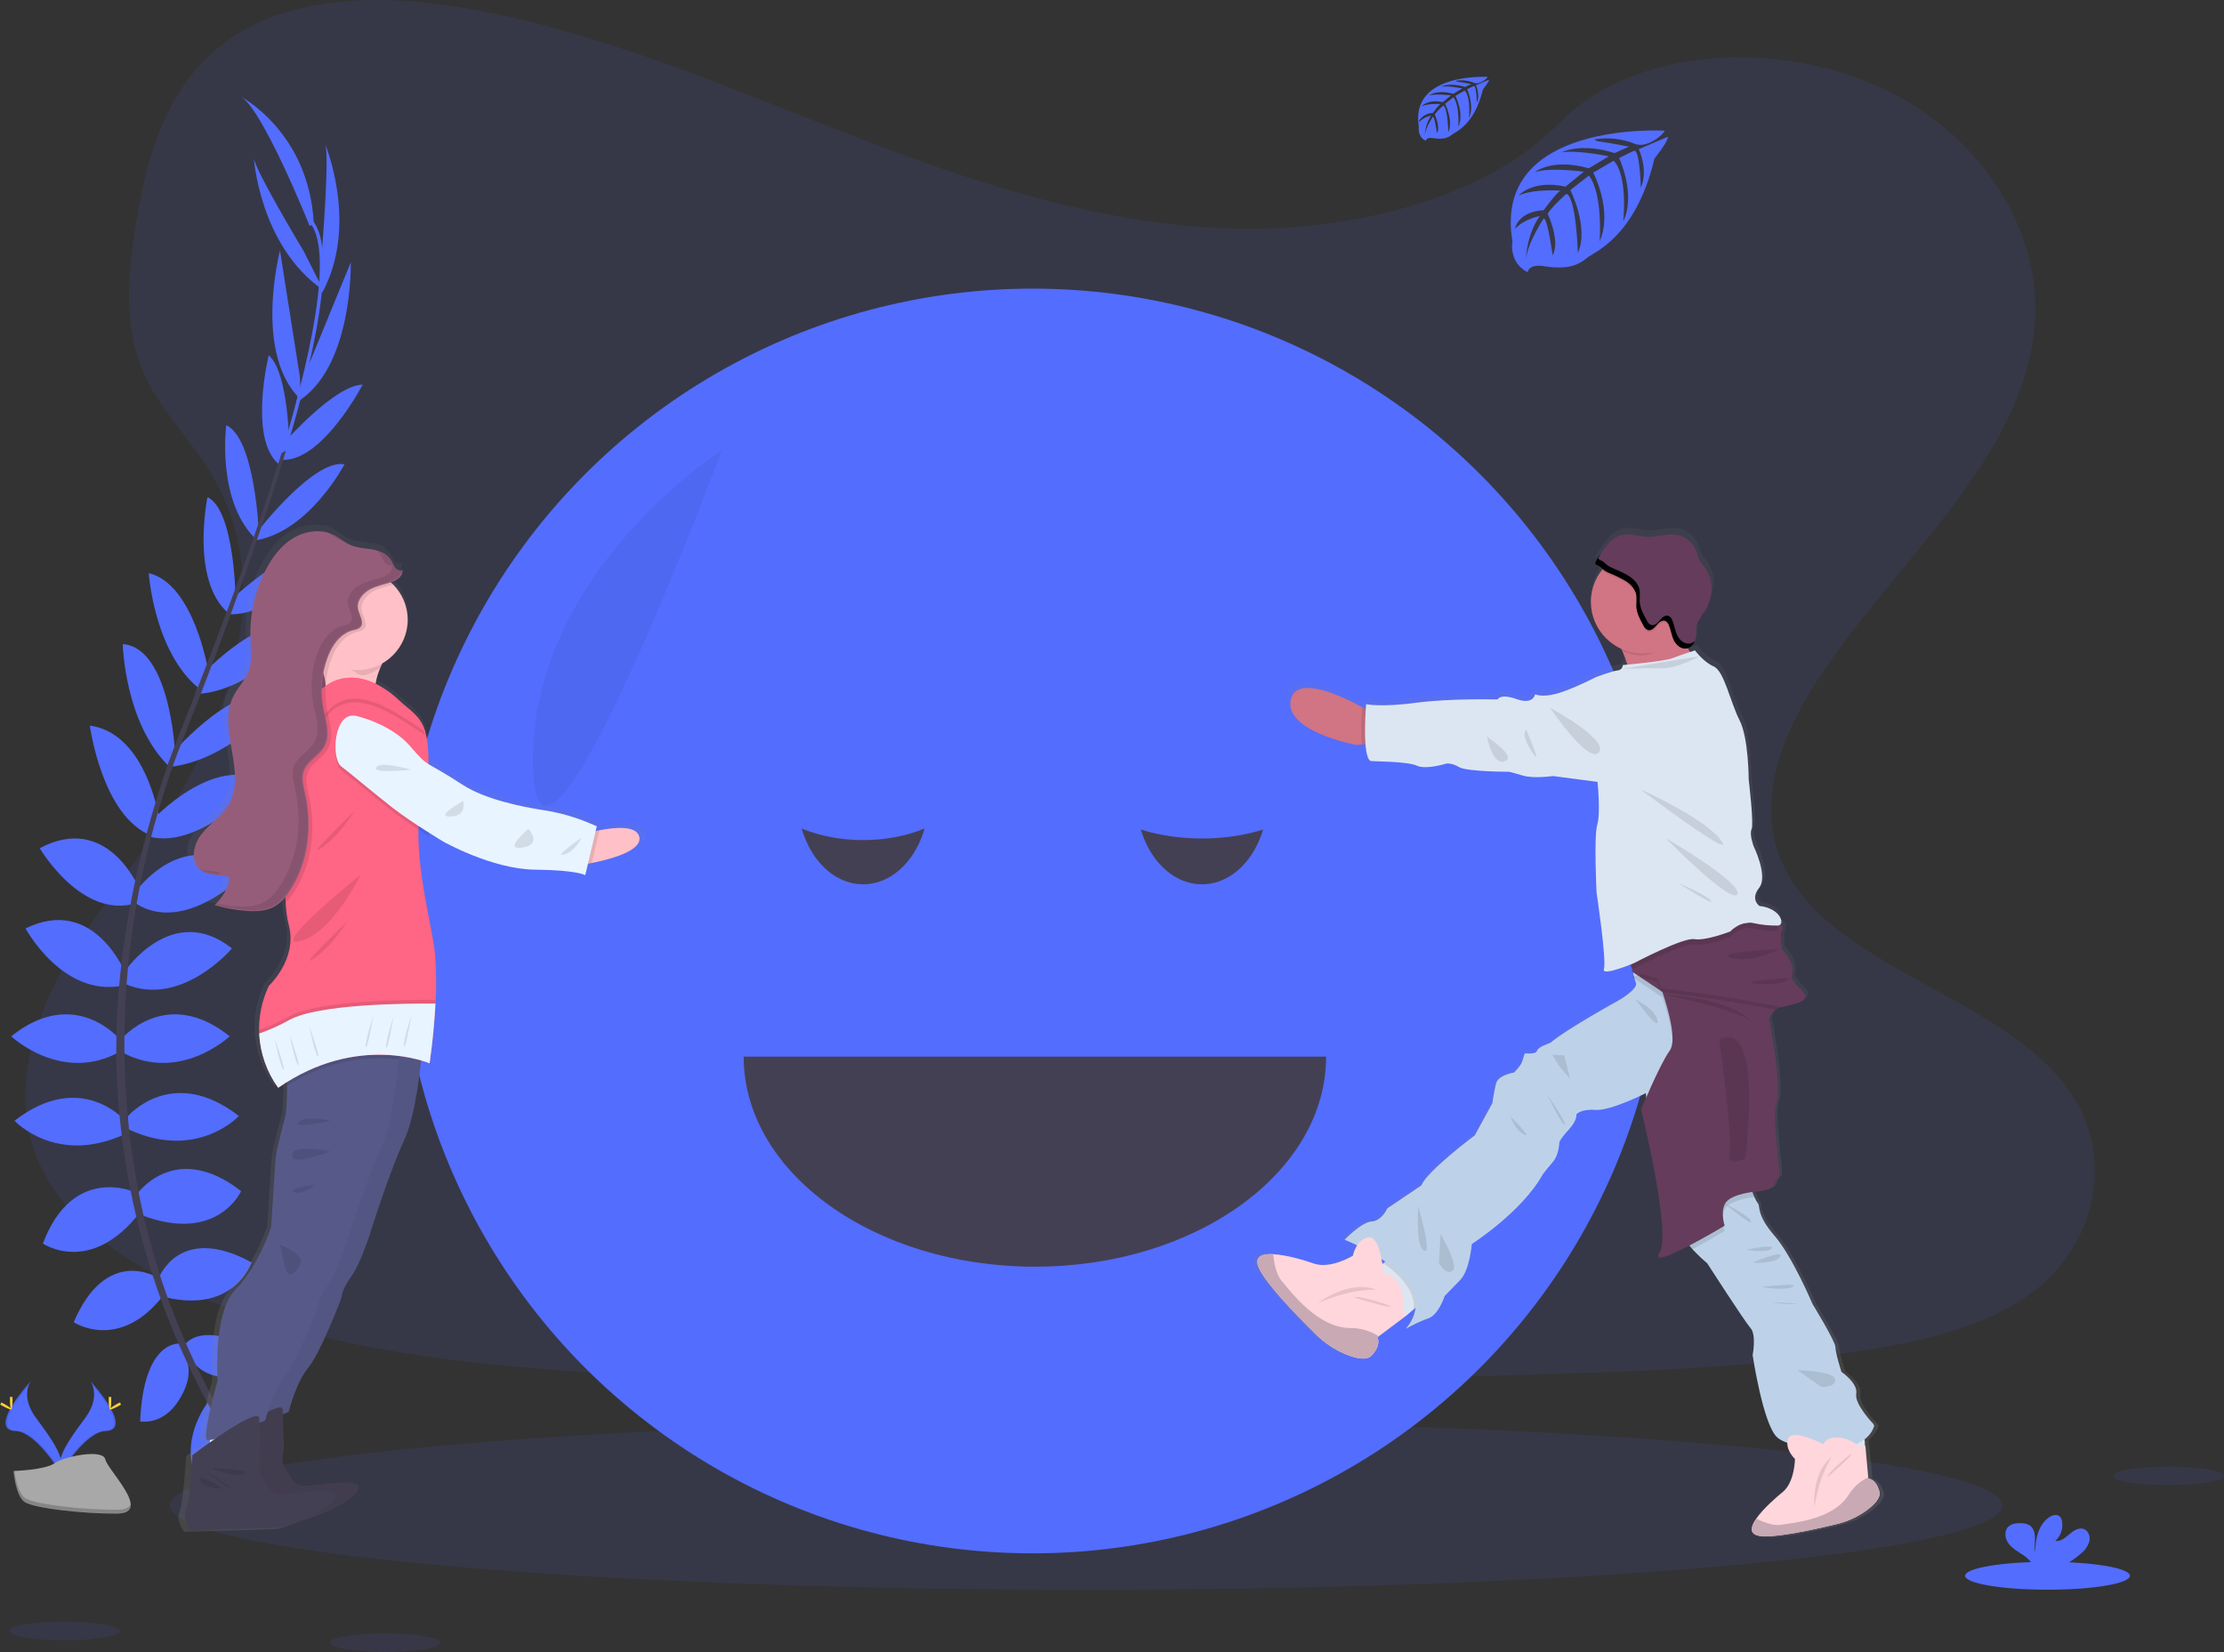 <?xml version="1.0" encoding="UTF-8" standalone="no"?><!DOCTYPE svg PUBLIC "-//W3C//DTD SVG 1.1//EN" "http://www.w3.org/Graphics/SVG/1.1/DTD/svg11.dtd"><svg width="100%" height="100%" viewBox="0 0 1085 806" version="1.1" xmlns="http://www.w3.org/2000/svg" xmlns:xlink="http://www.w3.org/1999/xlink" xml:space="preserve" xmlns:serif="http://www.serif.com/" style="fill-rule:evenodd;clip-rule:evenodd;stroke-linejoin:round;stroke-miterlimit:2;"><rect x="0" y="0" width="1085" height="806" fill="#333333" stroke="none"/><path d="M598.97,111.4c-64.72,-2.24 -126.36,-23.14 -185.22,-46c-58.86,-22.86 -117.16,-48.18 -180.37,-60.3c-40.63,-7.79 -87.1,-8.89 -119.83,12.9c-31.51,21 -41.69,57.14 -47.16,90.72c-4.12,25.26 -6.54,51.85 4.74,75.5c7.84,16.42 21.75,30.22 31.36,45.94c33.47,54.73 9.81,122.2 -26.45,175.64c-17,25.06 -36.75,49 -49.88,75.65c-13.13,26.65 -19.16,57.25 -7.67,84.52c11.38,27 38.51,47.24 67.9,61.49c59.69,28.95 130,37.23 198.61,41.93c151.83,10.38 304.46,5.89 456.69,1.38c56.34,-1.67 112.92,-3.35 168.34,-12.07c30.78,-4.83 62.55,-12.51 84.9,-31c28.36,-23.53 35.39,-63.37 16.38,-92.88c-31.88,-49.49 -120,-61.78 -142.31,-114.89c-12.26,-29.24 0.33,-61.8 18.16,-88.91c38.24,-58.17 102.33,-109.2 105.71,-175.68c2.31,-45.66 -28.5,-91.39 -76.14,-113c-49.93,-22.64 -119.18,-19.79 -156,17.69c-37.95,38.5 -104.61,53.36 -161.76,51.37Z" style="fill:#536dfe;fill-opacity:0.1;fill-rule:nonzero;"/><path d="M103.94,684.07c0,0 21,-3.36 33.6,11.48c0,0 -9.24,7.28 -29.12,-2.8l-4.48,-8.68Z" style="fill:#536dfe;fill-rule:nonzero;"/><path d="M101.69,683.75c0,0 -13.39,16.52 -6.82,34.84c0,0 10.92,-4.37 12.11,-26.63l-5.29,-8.21Z" style="fill:#536dfe;fill-rule:nonzero;"/><path d="M89.66,656.63c0,0 8.4,-15.4 42,6.16c0,0 -4.48,10.36 -19.32,9.52c-14.84,-0.84 -18.76,-7.56 -22.68,-15.68Z" style="fill:#536dfe;fill-rule:nonzero;"/><path d="M87.49,655.52c0,0 -17.43,-2 -19.12,37.9c0,0 11,2.3 18.9,-10.32c7.9,-12.62 4.61,-19.7 0.22,-27.58Z" style="fill:#536dfe;fill-rule:nonzero;"/><path d="M77.38,623.7c0,0 9.8,-27.17 45.36,-7.84c0,0 -8.12,24.92 -41.72,17.08l-3.64,-9.24Z" style="fill:#536dfe;fill-rule:nonzero;"/><path d="M66.38,583.09c0,0 18.49,-27.44 51.25,-2c0,0 -11.48,25.77 -48.45,11.76l-2.8,-9.76Z" style="fill:#536dfe;fill-rule:nonzero;"/><path d="M62.49,544.45c0,0 21.57,-25.2 54.05,0c0,0 -20.44,22.12 -54,6.44l-0.05,-6.44Z" style="fill:#536dfe;fill-rule:nonzero;"/><path d="M59.13,506.97c0,0 21.85,-26.32 52.93,-1.4c0,0 -24.64,23.24 -52.93,7.56l0,-6.16Z" style="fill:#536dfe;fill-rule:nonzero;"/><path d="M61.09,473.61c0,0 23,-33.89 52.09,-10.93c0,0 -24.64,29.13 -52.09,17.37l0,-6.44Z" style="fill:#536dfe;fill-rule:nonzero;"/><path d="M66.38,434.68c0,0 24.37,-33.6 52.65,-7.84c0,0 -28.84,29.12 -52.65,14l0,-6.16Z" style="fill:#536dfe;fill-rule:nonzero;"/><path d="M74.54,399.89c0,0 28.84,-31.57 54,-19c0,0 -30.06,33.53 -55.26,27.37l1.26,-8.37Z" style="fill:#536dfe;fill-rule:nonzero;"/><path d="M84.62,366.97c0,0 33.32,-38.65 52.64,-25.76c0,0 -24.52,30 -55,33l2.36,-7.24Z" style="fill:#536dfe;fill-rule:nonzero;"/><path d="M99.17,328.66c0,0 29.13,-31.58 50.41,-23.69c0,0 -24.92,32.77 -54.32,33.61l3.91,-9.92Z" style="fill:#536dfe;fill-rule:nonzero;"/><path d="M112.38,292.88c0,0 32.2,-30.24 46.2,-24.92c0,0 -23.24,33.6 -47.6,31.64l1.4,-6.72Z" style="fill:#536dfe;fill-rule:nonzero;"/><path d="M125.22,259.84c0,0 27.72,-36.12 42.84,-33.32c0,0 -16.8,32.2 -42.84,37l0,-3.68Z" style="fill:#536dfe;fill-rule:nonzero;"/><path d="M139.2,215.3c0,0 24.5,-27.7 37.73,-27.63c0,0 -19.34,37 -38.74,36.66l1.01,-9.03Z" style="fill:#536dfe;fill-rule:nonzero;"/><path d="M147.48,185.64l23.66,-57.67c0,0 1.19,52.14 -26.67,68.39l3.01,-10.72Z" style="fill:#536dfe;fill-rule:nonzero;"/><path d="M157.09,122.02c0,0 3.92,-48.16 1.4,-52.08c0,0 16.92,40 -1.57,73.36l0.17,-21.28Z" style="fill:#536dfe;fill-rule:nonzero;"/><path d="M76.38,623.05c0,0 -24.54,-15.21 -40.43,22c0,0 21.84,14.49 43.31,-12.51l-2.88,-9.49Z" style="fill:#536dfe;fill-rule:nonzero;"/><path d="M65.63,581.55c0,0 -30.1,-13.74 -44.71,25.12c0,0 23.26,15.95 47.45,-15.31l-2.74,-9.81Z" style="fill:#536dfe;fill-rule:nonzero;"/><path d="M61.09,546.76c0,0 -21.56,-25.2 -54,0c0,0 20.44,22.12 54,6.44l0,-6.44Z" style="fill:#536dfe;fill-rule:nonzero;"/><path d="M58.38,506.97c0,0 -21.84,-26.32 -52.93,-1.4c0,0 24.65,23.24 52.93,7.56l0,-6.16Z" style="fill:#536dfe;fill-rule:nonzero;"/><path d="M61.09,474.56c0,0 -15.32,-38 -48.62,-21.63c0,0 18,33.66 47.27,27.93l1.35,-6.3Z" style="fill:#536dfe;fill-rule:nonzero;"/><path d="M68.38,434.49c0,0 -15.22,-38.61 -49,-20.7c0,0 20.68,35.38 47.5,26.67l1.5,-5.97Z" style="fill:#536dfe;fill-rule:nonzero;"/><path d="M77.78,400.09c0,0 -6,-42.33 -33.95,-46.12c0,0 5.93,44.64 30.22,53.75l3.73,-7.63Z" style="fill:#536dfe;fill-rule:nonzero;"/><path d="M85.38,366.97c0,0 -2.34,-51 -25.49,-52.77c0,0 0.78,38.71 22.88,60l2.61,-7.23Z" style="fill:#536dfe;fill-rule:nonzero;"/><path d="M101.57,327.21c0,0 -6.91,-42.41 -29,-47.6c0,0 2.74,41.08 26.82,58l2.18,-10.4Z" style="fill:#536dfe;fill-rule:nonzero;"/><path d="M114.96,293.19c0,0 -0.24,-44.18 -13.73,-50.67c0,0 -8.38,40 9.82,56.31l3.91,-5.64Z" style="fill:#536dfe;fill-rule:nonzero;"/><path d="M126.25,259.35c0,0 -1.87,-45.5 -15.87,-51.91c0,0 -4.79,36 13.77,54.89l2.1,-2.98Z" style="fill:#536dfe;fill-rule:nonzero;"/><path d="M141.15,218.97c0,0 -0.09,-37 -10.06,-45.67c0,0 -9.93,40.53 4.85,53.11l5.21,-7.44Z" style="fill:#536dfe;fill-rule:nonzero;"/><path d="M146.3,183.81l-9.7,-61.58c0,0 -13.22,50.46 10.17,72.74l-0.47,-11.16Z" style="fill:#536dfe;fill-rule:nonzero;"/><path d="M148.2,122.61c0,0 -24.92,-41.4 -24.41,-46c0,0 2.65,43.39 34,65l-9.59,-19Z" style="fill:#536dfe;fill-rule:nonzero;"/><path d="M151.12,110.38c0,0 -23.52,-58.8 -34.16,-63.57c0,0 33.6,17.09 36.12,61.89l-1.96,1.68Z" style="fill:#536dfe;fill-rule:nonzero;"/><path d="M138.06,224.68l-1.6,-0.5c19.85,-64.73 24.8,-106 13.94,-116.34l1.16,-1.22c11.51,10.91 6.82,51.74 -13.5,118.06Z" style="fill:#536dfe;fill-rule:nonzero;"/><path d="M83.38,376.19l-2.38,-0.84c2.1,-5.93 4.38,-11.95 6.76,-17.89c20.72,-51.63 38.35,-99.67 49.67,-136.55l2.06,-1c-11.33,37 -28.65,86.83 -49.39,138.53c-2.34,5.87 -4.6,11.85 -6.72,17.75Z" style="fill:#444053;fill-rule:nonzero;"/><path d="M133.49,732.52c-0.32,-0.36 -32.5,-36.58 -54.92,-98.44c-13.148,-36.207 -20.472,-74.27 -21.7,-112.77c-1.53,-48.13 8.56,-101.88 25.87,-150.69l1.88,2.2c-38.84,109.56 -23.41,203.45 -2.94,260c22.19,61.29 54,97.13 54.31,97.48l-2.5,2.22Z" style="fill:#444053;fill-rule:nonzero;"/><ellipse cx="529.83" cy="734.49" rx="446.98" ry="41.12" style="fill:#536dfe;fill-opacity:0.1;"/><circle cx="503.74" cy="449.31" r="308.5" style="fill:#536dfe;"/><ellipse cx="421.09" cy="389.51" rx="31.99" ry="41.9" style="fill:#444053;"/><ellipse cx="421.09" cy="373.158" rx="56.177" ry="36.68" style="fill:#536dfe;"/><ellipse cx="586.39" cy="389.51" rx="31.99" ry="41.9" style="fill:#444053;"/><ellipse cx="586.39" cy="371.701" rx="63.6" ry="37.359" style="fill:#536dfe;"/><path d="M362.809,515.487c0,56.558 63.66,102.476 142.071,102.476c78.41,0 142.07,-45.918 142.07,-102.476l-284.141,0Z" style="fill:#444053;"/><path d="M352.15,219.65c0,0 -92.93,59.42 -92.17,152.32c0.76,92.9 92.17,-152.32 92.17,-152.32Z" style="fill-opacity:0.05;fill-rule:nonzero;"/><g><path d="M918.99,728.13c-1.6,-6.37 -5.48,-6.48 -5.48,-6.48l-0.06,-0.64l-1.43,-15.73c-0.055,0.081 -0.122,0.152 -0.2,0.21l-0.08,-2c-0.013,-0.378 -0.046,-0.755 -0.1,-1.13c2.283,-1.661 3.971,-4.014 4.81,-6.71c-0.59,-0.75 -0.15,-0.6 -0.15,-0.6c0,0 -9.71,-9.94 -8.74,-15.12c0.97,-5.18 -7.31,-10.81 -7.31,-10.81c0,0 -3,-9.26 -3,-12.07c0,-2.81 -11.34,-21.26 -11.34,-21.26c0,0 -10,-23.47 -18.78,-33.55c-8.78,-10.08 -8,-15.57 -8,-15.57c-0.768,-1.065 -1.421,-2.208 -1.95,-3.41c-0.387,-0.831 -0.721,-1.687 -1,-2.56c1.8,-0.23 3,-0.27 3,-0.27c0,0 7.19,-1.23 7.51,-2.71c0.397,-1.669 1.245,-3.198 2.45,-4.42c1.37,-1.47 -3.9,-29.47 -1.1,-36.71c2.8,-7.24 -3.59,-40.46 -3.59,-40.46c0.311,-2.036 1.462,-3.85 3.17,-5l4.24,-1.67l2.15,-0.52l0.29,-0.07l1.44,-0.36l0.29,-0.08l0.62,-0.17l0.23,-0.06l1,-0.31l0.33,-0.11l0.47,-0.16l0.36,-0.14l0.48,-0.19l0.53,-0.25l0.31,-0.16l0.33,-0.19l0.26,-0.17c0.136,-0.095 0.266,-0.199 0.39,-0.31l0.2,-0.2c0.082,-0.082 0.159,-0.169 0.23,-0.26c0.049,-0.063 0.093,-0.13 0.13,-0.2l0.06,-0.08c0.355,-0.726 0.273,-1.593 -0.21,-2.24c-1.049,-1.498 -2.332,-2.819 -3.8,-3.91l-2.31,-3.55c-0.006,-0.023 -0.006,-0.047 0,-0.07c0,-0.18 0.07,-0.38 0.12,-0.58c0.167,-0.748 0.204,-1.519 0.11,-2.28c0.005,-0.043 0.005,-0.087 0,-0.13c0.032,-0.239 0.048,-0.479 0.05,-0.72l0,-0.31c0,-0.23 0,-0.46 -0.05,-0.69c-0.05,-0.23 0,-0.23 0,-0.35c0,-0.12 -0.08,-0.44 -0.13,-0.66c-0.05,-0.22 -0.06,-0.26 -0.1,-0.39c-0.04,-0.13 -0.11,-0.41 -0.18,-0.62l-0.15,-0.41c-0.07,-0.19 -0.15,-0.39 -0.23,-0.58c-0.08,-0.19 -0.12,-0.29 -0.19,-0.43c-0.07,-0.14 -0.16,-0.36 -0.25,-0.54c-0.09,-0.18 -0.15,-0.29 -0.22,-0.43c-0.07,-0.14 -0.18,-0.34 -0.28,-0.51l-0.24,-0.42l-0.28,-0.46l-0.27,-0.42l-0.27,-0.41l-0.27,-0.39c-0.09,-0.12 -0.18,-0.25 -0.27,-0.36l-0.26,-0.36l-0.24,-0.31l-0.25,-0.32l-0.21,-0.26l-0.22,-0.27l-0.17,-0.19l-0.3,-0.35l-0.13,-0.14l-0.07,-0.08l-0.07,-0.07l0,-0.86c0,-0.14 0,-0.3 -0.06,-0.47l0,-0.06c-0.137,-1.038 -0.221,-2.083 -0.25,-3.13c0.028,-1.091 0.273,-2.165 0.72,-3.16c0.274,-0.494 0.247,-1.102 -0.07,-1.57c0.029,-0.072 0.063,-0.142 0.1,-0.21c0.69,-1.33 -0.62,-2.47 -2.26,-3.32c0,-2.44 -1,-7.39 -9.08,-8.28c0,0 -4.73,-3.19 -0.16,-8.92c4.57,-5.73 -2.69,-20.39 -2.69,-20.39c0,0 -2.31,-6 -1.07,-8.48c1.24,-2.48 -1.44,-24.54 -1.44,-24.54c0,0 0,-20.35 -4.5,-29c-4.5,-8.65 -7.57,-24.18 -12.76,-26.48c-5.19,-2.3 -9.3,-7.86 -9.3,-7.86l-2.42,0.78c-0.42,-0.62 -0.84,-1.24 -1.24,-1.86c0.194,-0.053 0.385,-0.12 0.57,-0.2c1.113,-0.501 2.031,-1.355 2.61,-2.43c0.168,-0.302 0.311,-0.616 0.43,-0.94c0.408,-1.176 0.604,-2.415 0.58,-3.66c-0.089,-1.241 -0.052,-2.487 0.11,-3.72c0.41,-2 1.79,-3.6 3,-5.27c2.427,-3.323 3.972,-7.208 4.49,-11.29c0.491,-4.102 -0.522,-8.247 -2.85,-11.66c-1.18,-1.66 -2.71,-3.13 -3.45,-5c-0.34,-0.86 -0.49,-1.78 -0.75,-2.66c-1.618,-4.99 -6.059,-8.566 -11.28,-9.08c-4.25,-0.39 -8.44,1.23 -12.7,1.18c-4.94,-0.06 -10,-2.32 -14.63,-0.6c-2.072,0.895 -3.905,2.266 -5.35,4c-1.124,1.24 -2.172,2.545 -3.14,3.91c-0.57,0.8 -1.11,1.61 -1.62,2.45l0,0.07c-0.52,0.85 -1,1.72 -1.46,2.61c-0.108,0.203 -0.133,0.439 -0.07,0.66c0.126,0.255 0.339,0.457 0.6,0.57c0.814,0.284 1.567,0.718 2.22,1.28c0.25,0.286 0.521,0.554 0.81,0.8c-0.14,0.17 -0.29,0.33 -0.43,0.51c-3.498,4.458 -5.401,9.964 -5.401,15.631c0,9.954 5.87,19.023 14.951,23.099l0.51,1.12c0.964,2.124 1.769,4.317 2.41,6.56l-2.18,0.2c-0.054,1.403 -1.178,2.549 -2.58,2.63c-2.55,0.27 -10.66,3.27 -10.66,3.27c0,0 -12.19,6.21 -19.54,8.18c-7.35,1.97 -10.61,0.29 -10.61,0.29c0,0 -0.83,5.34 -9.15,2.4c-8.32,-2.94 -9.42,0.16 -9.42,0.16c0,0 -23.44,-0.64 -40.51,1.64c-17.07,2.28 -24.51,0.68 -24.51,0.68c0,0 -0.08,0.9 -0.17,2.36l-1.73,-1c-11.34,-6.06 -32.25,-15.46 -35.23,-4c-4.16,15.93 32.37,22.7 32.37,22.7l2.7,-0.29l1.77,-0.19c0.34,4.42 1.12,8 2.75,8.39c0.59,0.15 18.07,0.11 22.67,2.26c4.6,2.15 14.51,-1 14.51,-1c0,0 2.55,-0.56 6.4,1.72c3.85,2.28 24.77,2.29 24.77,2.29c0,0 1.49,0.32 6.84,1.89c5.35,1.57 14.79,0.21 14.79,0.21l22.07,2.85c0,0 1.57,15.47 -0.16,21.09c-1.73,5.62 -0.34,33.27 -0.34,33.27c0,0 5,33.65 3.63,37.64c-1.08,3.09 8.5,-0.35 12.88,-2.06c0.23,0.91 0.52,2 0.85,3.23c0,0.11 0.15,0.18 0.32,0.22l0.36,0.24c0.16,0.66 0.32,1.3 0.47,1.9l-1.19,0.32l1.57,1.05c0.174,0.635 0.385,1.259 0.63,1.87c1.3,3 -8.19,8.49 -8.19,8.49c0,0 -26.21,14.33 -34.08,21c0,0 -6.15,2 -6.63,3.91c-0.48,1.91 -6,1.25 -6,1.25c0,0 -0.78,2.07 -1.41,4.15c-0.63,2.08 -4,5.29 -4,5.29c0,0 -7.79,1.22 -8.89,5.36c-0.784,3.203 -1.381,6.448 -1.79,9.72l-8.75,15.92c0,0 -23.86,17.78 -26.36,24.58l-16.89,11.32c0,0 -2.78,6.2 -7.71,6.42c-4.93,0.22 -13.44,9 -13.44,9c0,0 2.5,1 6.17,2.7c-0.22,0.34 -0.43,0.68 -0.61,1c-0.678,1.283 -1.18,2.652 -1.49,4.07c-0.31,1.418 -11,6.68 -19.18,3.88c-4.62,-1.58 -13.73,-4.31 -20.32,-4.64c-5.07,-0.25 -8.67,0.92 -7.62,5.13c1.79,7.27 19.84,25.57 28.74,34.25c1.41,1.373 2.903,2.659 4.47,3.85c2.072,1.592 4.277,3.004 6.59,4.22c1.353,0.711 2.741,1.351 4.16,1.92c1.525,0.616 3.092,1.121 4.69,1.51c3.14,0.73 6,0.7 7.61,-1c5.16,-5.28 3,-9 3,-9l0.58,-0.43l14.22,-10.64l3.22,-2.75l0.89,-0.76c-0.484,3.905 -2.165,7.567 -4.81,10.48c3.544,-2.062 7.27,-3.796 11.13,-5.18c5,-1.56 8.08,-11 8.08,-11c0,0 2.73,-2.78 7.58,-7.76c4.85,-4.98 5.75,-17.73 5.75,-17.73c0,0 24.89,-15.84 35,-34.11c0,0 1.83,-2.5 5,-6.17c3.17,-3.67 3.28,-9.76 3.28,-9.76c0,0 0.47,-1.77 4.72,-6.31c4.25,-4.54 3.7,-7.38 3.7,-7.38c0,0 2,-2.79 9.44,-2.23c7.44,0.56 24.92,-8.26 24.92,-8.26c0,0 0,0.81 0.16,2.21c-1.52,3.5 -2.52,5.93 -2.52,5.93c0,0 15.24,60.83 9.13,70.39c-3.17,5 5.57,1.2 14.73,-3.57c0.47,0.57 1,1.17 1.58,1.81c2.17,2.339 4.481,4.544 6.92,6.6l0.3,0.26c0,0 18.56,28.64 21.5,32c2.94,3.36 1,13.24 1,13.24c0,0 5.18,34.53 12.26,40.58c1.475,1.118 3.123,1.987 4.88,2.57c-0.12,4.3 3.77,7.83 3.77,7.83c0,0 -0.08,11.44 -6.06,16.28c-3.38,2.75 -9.75,8.33 -13.1,13.14c-2.57,3.71 -3.37,7 0.33,8.16c6.39,2.07 28.83,-2.93 39.64,-5.56c5.323,-1.262 10.343,-3.567 14.77,-6.78c3.74,-2.75 7,-6.08 6.26,-9.07Zm-246.17,-114.44c0.62,0.41 1.23,0.83 1.84,1.26l-1,0.8l-0.41,0.32c0,-0.21 -0.06,-0.44 -0.1,-0.67c-0.11,-0.55 -0.21,-1.12 -0.33,-1.71Z" style="fill:url(#_Linear1);fill-rule:nonzero;"/><path d="M675.65,361.97l-11.27,1.19l-2.66,0.29c0,0 -36,-6.71 -31.9,-22.45c2.94,-11.39 23.56,-2.07 34.75,4c4.28,2.31 7.17,4.13 7.17,4.13l3.91,12.84Z" style="fill:#d17483;fill-rule:nonzero;"/><path d="M702.13,628.05l-12.34,10.61l-3.18,2.73l-7.4,2.24l-18.33,-16.18l13.62,-10.86l0.4,-0.33l11.02,-8.78l16.21,20.57Z" style="fill:#dce6f2;fill-rule:nonzero;"/><path d="M898.16,692.72l-17.42,0.81l4.78,21.29l6.53,2.25l18.19,-1.52l-0.49,-12.22c-0.244,-5.901 -5.165,-10.622 -11.071,-10.622c-0.173,0 -0.346,0.004 -0.519,0.012Z" style="fill:#dce6f2;fill-rule:nonzero;"/><path d="M674.38,615.97c-4.096,-2.789 -8.399,-5.263 -12.87,-7.4c1.144,-2.484 3.35,-4.323 6,-5c3.94,-0.83 5.95,6.8 6.87,12.4Z" style="fill-opacity:0.1;fill-rule:nonzero;"/><path d="M689.78,638.66c0.75,-8.89 -6.71,-16.64 -14.88,-22.39l11,-8.79l16.2,20.57l-12.32,10.61Z" style="fill-opacity:0.1;fill-rule:nonzero;"/><path d="M914.38,695.55c-5.11,16.87 -40.26,11.8 -47.24,5.8c-6.98,-6 -12.1,-40.26 -12.1,-40.26c0,0 1.92,-9.85 -1,-13.14c-2.92,-3.29 -21.2,-31.7 -21.2,-31.7c0,0 -0.2,-0.17 -0.3,-0.25c-2.409,-2.041 -4.69,-4.229 -6.83,-6.55c-5.63,-6.17 -5.75,-9.15 -5.75,-9.15c0,0 -2,-11.68 -8.89,-27.54c-5,-11.7 -7.07,-27.6 -7.78,-35.15c-0.25,-2.69 -0.34,-4.32 -0.34,-4.32c0,0 -17.22,8.74 -24.58,8.19c-7.36,-0.55 -9.32,2.22 -9.32,2.22c0,0 0.55,2.81 -3.64,7.32c-4.19,4.51 -4.66,6.26 -4.66,6.26c0,0 -0.09,6.05 -3.24,9.68c-3.15,3.63 -4.95,6.12 -4.95,6.12c-10,18.13 -34.54,33.84 -34.54,33.84c0,0 -0.91,12.66 -5.71,17.6c-4.8,4.94 -7.48,7.7 -7.48,7.7c0,0 -3.08,9.39 -8,10.94c-3.818,1.369 -7.5,3.09 -11,5.14c20.25,-24.31 -29.87,-43.47 -29.87,-43.47c0,0 8.38,-8.72 13.25,-8.94c4.87,-0.22 7.61,-6.37 7.61,-6.37l16.66,-11.25c2.46,-6.75 26,-24.38 26,-24.38l8.63,-15.79c0.406,-3.218 0.997,-6.41 1.77,-9.56c1.08,-4.1 8.77,-5.32 8.77,-5.32c0,0 3.29,-3.2 3.9,-5.25c0.61,-2.05 1.39,-4.11 1.39,-4.11c0,0 5.44,0.68 5.91,-1.24c0.47,-1.92 6.54,-3.88 6.54,-3.88c7.77,-6.67 33.62,-20.88 33.62,-20.88c0,0 9.36,-5.46 8.08,-8.43c-0.247,-0.603 -0.458,-1.221 -0.63,-1.85l0,-0.16c-0.113,-0.38 -0.223,-0.78 -0.33,-1.2c-1.18,-4.57 -2.48,-11.58 -2.48,-11.58c0,0 45.49,-26.45 60.42,-19.74c4.36,1.95 6.9,6.87 8.23,13.15c2.13,10.05 1.16,23.57 -0.47,33.95c-0.629,4.272 -1.541,8.498 -2.73,12.65c-3.56,11.45 -4.25,28.38 -4.25,28.38c0,0 -0.47,32.27 -1.62,40.21c-0.471,3.695 0.119,7.448 1.7,10.82c0.524,1.191 1.17,2.324 1.93,3.38c0.76,1.056 -0.82,5.44 7.88,15.45c8.7,10.01 18.52,33.27 18.52,33.27c0,0 11.23,18.29 11.19,21.1c-0.04,2.81 2.92,12 2.92,12c0,0 8.17,5.56 7.21,10.71c-0.96,5.15 8.62,15 8.62,15c0,0 -0.4,-0.17 0.18,0.58Z" style="fill:#bdd2e8;fill-rule:nonzero;"/><path d="M798.05,487.68c0,0 9.8,4.71 10.6,10.33c0.8,5.62 -10.6,-10.33 -10.6,-10.33Z" style="fill-opacity:0.1;fill-rule:nonzero;"/><path d="M760.59,520l5.36,6.27l-2.78,-11.39l-5.89,-0.38l3.31,5.5Z" style="fill-opacity:0.1;fill-rule:nonzero;"/><path d="M754.38,533.32c0.58,0.45 7.15,15.14 8.91,15.31c1.76,0.17 -8.91,-15.31 -8.91,-15.31Z" style="fill-opacity:0.1;fill-rule:nonzero;"/><path d="M862.87,491.97c-0.629,4.272 -1.541,8.498 -2.73,12.65c-3.56,11.45 -4.25,28.38 -4.25,28.38c0,0 -0.47,32.27 -1.62,40.21c-0.471,3.695 0.119,7.448 1.7,10.82c-3,0.29 -8.57,1.16 -12.37,3.61c-5.35,3.46 -2.25,12.94 -2.25,12.94c0,0 -7.71,4.64 -15.61,8.84c-5.63,-6.17 -5.75,-9.15 -5.75,-9.15c0,0 -2,-11.68 -8.89,-27.54c-5,-11.7 -7.07,-27.6 -7.78,-35.15c3,-7 7.95,-17.78 11.28,-22.43c3.53,-4.93 -0.68,-19.85 -3.62,-28.58l-0.81,-0.55l-9.67,-6.49l-2.94,-2l-1.54,-1l1.17,-0.32l66.19,-18.16c2.09,10.05 1.12,23.57 -0.51,33.92Z" style="fill-opacity:0.1;fill-rule:nonzero;"/><path d="M796.04,473.89l4.48,3l9.66,6.49l0.82,0.55c2.94,8.73 7.15,23.65 3.61,28.58c-5.11,7.15 -14,28.84 -14,28.84c0,0 15,60.34 9,69.83c-6,9.49 31.77,-13.21 31.77,-13.21c0,0 -3.09,-9.48 2.26,-12.94c5.35,-3.46 14.35,-3.77 14.35,-3.77c0,0 7.09,-1.22 7.41,-2.69c0.386,-1.655 1.224,-3.172 2.42,-4.38c1.34,-1.46 -3.85,-29.24 -1.09,-36.42c2.76,-7.18 -3.55,-40.14 -3.55,-40.14c0.298,-2.033 1.439,-3.849 3.14,-5c0.79,-0.545 1.661,-0.963 2.58,-1.24l0.57,-0.16c0.34,-0.1 0.7,-0.19 1,-0.26c4.3,-1.07 9,-2 10,-4l-1,-1.52l-5.27,-8.14c-0.108,-0.795 -0.057,-1.604 0.15,-2.38c0,-0.16 0.06,-0.33 0.08,-0.49c0.77,-5.19 -5.21,-11.49 -5.21,-11.49c-0.265,-1.48 -0.419,-2.977 -0.46,-4.48l0,-0.05c-0.123,-1.588 0.095,-3.184 0.64,-4.68l-73.36,20.15Z" style="fill:#653c5b;fill-rule:nonzero;"/><path d="M812.89,485.39c-0.52,-0.11 32.26,1.06 42.39,14c0,0.03 0.36,-4.68 -42.39,-14Z" style="fill-opacity:0.1;fill-rule:nonzero;"/><path d="M838.73,506.97c0,0 6.54,47 5.09,55.19c-1.45,8.19 7.62,2.91 7.62,2.91c0,0 9.25,-68.22 -12.71,-58.1Z" style="fill-opacity:0.1;fill-rule:nonzero;"/><path d="M880.54,486.97c-0.07,-0.162 -0.15,-0.319 -0.24,-0.47c-2.21,-3.7 -6.77,-4.47 -6,-9.19c0,-0.19 0.07,-0.4 0.12,-0.61c0.167,-0.741 0.204,-1.506 0.11,-2.26c-0.53,-4.76 -5.24,-9.72 -5.24,-9.72c-0.366,-2.062 -0.51,-4.157 -0.43,-6.25c0.02,-1.097 0.262,-2.179 0.71,-3.18c0.275,-0.487 0.248,-1.09 -0.07,-1.55c-1.22,-2.07 -6.63,-3.41 -6.63,-3.41l-36.65,5.81c-4.33,1.48 -8.46,3 -12.23,4.45c-11.31,4.32 -19.33,7.91 -19.33,7.91l0.27,1.07c0.24,1 0.64,2.55 1.13,4.34c0.16,0.62 3.19,-0.11 3.38,0.55l1.12,2.46l8.09,2.24c0,0 0.66,1.65 1.57,4.25c0,0.15 0.11,0.31 0.16,0.47l0.66,0.09c15.29,1.88 36.47,4.87 55.3,8.68l14.2,-5.68Z" style="fill-opacity:0.1;fill-rule:nonzero;"/><path d="M869.47,491.23l-0.57,0.16c-19.71,-4.12 -42.5,-7.33 -58.52,-9.29c-1,-2.87 -1.72,-4.71 -1.72,-4.71l-12.06,-3.34l-0.33,-1.16c-0.58,-2.09 -1.06,-4 -1.34,-5.1l-0.27,-1.07c0,0 8,-3.59 19.33,-7.9c3.77,-1.45 7.91,-3 12.24,-4.46l36.64,-5.8c1.337,0.344 2.642,0.802 3.9,1.37c1.87,0.87 3.57,2.11 2.8,3.59c-1.51,2.92 -0.27,9.42 -0.27,9.42c0,0 6.38,6.72 5.13,12c-1.25,5.28 3.59,5.95 5.89,9.81c2.3,3.86 -4.94,4.94 -10.85,6.48Z" style="fill:#653c5b;fill-rule:nonzero;"/><path d="M835.82,332.76c0,0 -48.1,3.86 -42.58,-0.48c2.76,-2.17 0.86,-8.63 -1.74,-14.54c-1.724,-3.85 -3.677,-7.594 -5.85,-11.21c-2.173,-3.616 36.56,-10.56 32.64,-4.56c-1.16,1.77 -0.11,5.18 2,9.11c4.89,9.38 15.53,21.68 15.53,21.68Z" style="fill:#d17483;fill-rule:nonzero;"/><path d="M820.26,311.11c-1,1.19 -3.59,-0.23 -4.84,0.75c-4.37,3.42 -8.51,7.95 -14.48,7.86c-3.246,-0.05 -6.452,-0.729 -9.44,-2c-1.724,-3.85 -3.677,-7.594 -5.85,-11.21c-2.173,-3.616 36.56,-10.54 32.64,-4.54c-1.16,1.8 -0.11,5.21 1.97,9.14Z" style="fill-opacity:0.1;fill-rule:nonzero;"/><path d="M826.51,293.97c-0.197,13.686 -11.51,24.837 -25.197,24.837c-13.825,0 -25.2,-11.375 -25.2,-25.2c0,-13.824 11.375,-25.2 25.2,-25.2c0.122,0 0.245,0.001 0.367,0.003c13.67,0.15 24.834,11.438 24.834,25.108c0,0.151 -0.001,0.302 -0.004,0.452Z" style="fill:#d17483;fill-rule:nonzero;"/><path d="M867.21,454.21c-3.962,0.05 -7.916,-0.366 -11.78,-1.24c-6.17,-1.42 -11.4,4.11 -11.4,4.11c0,0 -12,4.69 -17.45,3.73c-5.45,-0.96 -29.35,11.65 -29.35,11.65l-1,0.39c-0.58,-2.09 -1.06,-4 -1.34,-5.1l-0.27,-1.07c0,0 8,-3.59 19.33,-7.9c3.77,-1.45 7.91,-3 12.24,-4.46l36.64,-5.8c1.337,0.344 2.642,0.802 3.9,1.37c0.54,1.372 0.706,2.863 0.48,4.32Z" style="fill-opacity:0.1;fill-rule:nonzero;"/><path d="M675.65,361.97l-11.27,1.19c-0.329,-6.068 -0.266,-12.15 0.19,-18.21c4.28,2.31 7.17,4.13 7.17,4.13l3.91,12.89Z" style="fill-opacity:0.1;fill-rule:nonzero;"/><path d="M826.91,317.3c0,0 -7.11,2.25 -11.11,3.82c-4,1.57 -24.07,3.33 -24.07,3.33c-0.044,1.391 -1.151,2.533 -2.54,2.62c-2.51,0.25 -10.51,3.23 -10.51,3.23c0,0 -12,6.16 -19.28,8.12c-7.28,1.96 -10.47,0.29 -10.47,0.29c0,0 -0.81,5.29 -9,2.37c-8.19,-2.92 -9.29,0.16 -9.29,0.16c0,0 -23.13,-0.63 -40,1.63c-16.87,2.26 -24.18,0.68 -24.18,0.68c0,0 -2.19,26.52 2.4,27.74c0.58,0.16 17.83,0.11 22.36,2.24c4.53,2.13 14.31,-1 14.31,-1c0,0 2.52,-0.55 6.32,1.72c3.8,2.27 24.43,2.27 24.43,2.27c0,0 1.47,0.31 6.75,1.87c5.28,1.56 14.58,0.21 14.58,0.21l21.77,2.85c0,0 1.55,15.35 -0.15,20.92c-1.7,5.57 -0.34,33 -0.34,33c0,0 5,33.38 3.59,37.34c-1.41,3.96 14.77,-2.88 14.77,-2.88c0,0 23.92,-12.62 29.35,-11.66c5.43,0.96 17.45,-3.72 17.45,-3.72c0,0 5.24,-5.53 11.41,-4.11c3.862,0.864 7.813,1.267 11.77,1.2c3.957,-0.067 1.74,-8.37 -8.85,-9.56c0,0 -4.67,-3.16 -0.17,-8.84c4.5,-5.68 -2.63,-20.17 -2.63,-20.17c0,0 -2.27,-5.93 -1.06,-8.42c1.21,-2.49 -1.41,-24.33 -1.41,-24.33c0,0 0,-20.19 -4.44,-28.81c-4.44,-8.62 -7.47,-24 -12.59,-26.26c-5.12,-2.26 -9.17,-7.85 -9.17,-7.85Z" style="fill:#dce6f2;fill-rule:nonzero;"/><path d="M800.13,384.97c0,0 31.19,13.87 39.57,25.05c8.38,11.18 -39.57,-25.05 -39.57,-25.05Z" style="fill-opacity:0.1;fill-rule:nonzero;"/><path d="M812.46,408.75c0,0 37.7,21.92 35.12,27.48c-2.58,5.56 -35.12,-27.48 -35.12,-27.48Z" style="fill-opacity:0.1;fill-rule:nonzero;"/><path d="M818.62,430.8c0,0 13.63,5.51 16.09,8.64c2.46,3.13 -16.09,-8.64 -16.09,-8.64Z" style="fill-opacity:0.1;fill-rule:nonzero;"/><path d="M756.2,345.3c0,0 28.81,15.45 23.86,21.72c-4.95,6.27 -23.86,-21.72 -23.86,-21.72Z" style="fill-opacity:0.1;fill-rule:nonzero;"/><path d="M744.7,356.19c0,0 4.7,11 4.82,12.89c0.12,1.89 -8.68,-11.33 -4.82,-12.89Z" style="fill-opacity:0.1;fill-rule:nonzero;"/><path d="M725.38,359.15c0,0.59 15,9.79 8.81,12.21c-6.19,2.42 -8.81,-12.21 -8.81,-12.21Z" style="fill-opacity:0.1;fill-rule:nonzero;"/><path d="M736.79,544.56c0.44,0.59 2,6.36 6.8,8.94c4.8,2.58 -6.8,-8.94 -6.8,-8.94Z" style="fill-opacity:0.1;fill-rule:nonzero;"/><path d="M691.8,588.26c-0.07,4.86 -0.89,20.33 3.07,22c3.96,1.67 -3.07,-22 -3.07,-22Z" style="fill-opacity:0.1;fill-rule:nonzero;"/><path d="M702.8,601.97c0,0 9.06,15.31 5.93,17.92c-3.13,2.61 -6.73,-3.64 -6.73,-3.64l0.8,-14.28Z" style="fill-opacity:0.1;fill-rule:nonzero;"/><path d="M864.13,635.28c3.682,0.711 7.432,1.013 11.18,0.9c6.07,-0.21 -11.18,-0.9 -11.18,-0.9Z" style="fill-opacity:0.1;fill-rule:nonzero;"/><path d="M859.38,627.84c0,0 11.17,2.08 15.18,-0.07c4.01,-2.15 -15.18,0.07 -15.18,0.07Z" style="fill-opacity:0.1;fill-rule:nonzero;"/><path d="M854.98,615.97c0,0 11.18,0.9 13.45,-2.9c2.27,-3.8 -13.45,2.9 -13.45,2.9Z" style="fill-opacity:0.1;fill-rule:nonzero;"/><path d="M851.83,609.75c0,0 10.73,1.78 12.53,-0.7c1.8,-2.48 -12.53,0.7 -12.53,0.7Z" style="fill-opacity:0.1;fill-rule:nonzero;"/><path d="M841.38,587.2c0,0 11.56,5.47 12.84,8.59c1.28,3.12 -12.84,-8.59 -12.84,-8.59Z" style="fill-opacity:0.1;fill-rule:nonzero;"/><path d="M826.51,293.97c-0.1,7.627 -3.67,14.807 -9.69,19.49c-0.07,-0.13 -0.13,-0.26 -0.19,-0.39c-1.1,-2.35 -1.38,-5 -2.4,-7.34c-0.298,-0.892 -0.939,-1.63 -1.78,-2.05c-1.62,-0.63 -3.23,0.85 -4.3,2.18c-1.07,1.33 -2.66,2.83 -4.29,2.24c-0.903,-0.433 -1.616,-1.185 -2,-2.11c-1.67,-3 -3.4,-6.17 -3.51,-9.59c0.12,-1.684 0.14,-3.374 0.06,-5.06c-0.43,-2.94 -2.64,-5.41 -5.18,-7.07c-2.652,-1.527 -5.409,-2.863 -8.25,-4c-1.286,-0.542 -2.469,-1.299 -3.5,-2.24c4.775,-6.067 12.082,-9.615 19.802,-9.615c13.825,0 25.2,11.376 25.2,25.2c0,0.119 0,0.237 -0.002,0.355l0.03,0Z" style="fill-opacity:0.1;fill-rule:nonzero;"/><path d="M778.38,274.29c-0.61,1.42 1.71,1.29 2.72,2.49c1.095,1.146 2.421,2.046 3.89,2.64c2.838,1.143 5.595,2.479 8.25,4c2.55,1.67 4.75,4.13 5.18,7.08c0.078,1.683 0.062,3.369 -0.05,5.05c0.11,3.43 1.83,6.58 3.5,9.6c0.393,0.919 1.103,1.668 2,2.11c1.64,0.58 3.21,-0.91 4.29,-2.24c1.08,-1.33 2.69,-2.81 4.31,-2.19c0.837,0.423 1.473,1.16 1.77,2.05c1,2.37 1.3,5 2.4,7.35c1.1,2.35 3.46,4.47 6.1,4.12c1.599,-0.286 2.979,-1.299 3.73,-2.74c0.715,-1.407 1.059,-2.973 1,-4.55c-0.089,-1.231 -0.052,-2.467 0.11,-3.69c0.41,-2 1.76,-3.58 2.92,-5.23c2.384,-3.294 3.901,-7.136 4.41,-11.17c0.48,-4.065 -0.518,-8.169 -2.81,-11.56c-1.16,-1.65 -2.68,-3.11 -3.41,-5c-0.33,-0.85 -0.48,-1.76 -0.74,-2.64c-1.584,-4.939 -5.969,-8.485 -11.13,-9c-4.18,-0.39 -8.32,1.22 -12.52,1.17c-4.87,-0.05 -9.9,-2.3 -14.44,-0.59c-2.049,0.897 -3.855,2.268 -5.27,4c-2.457,2.707 -4.536,5.735 -6.18,9" style="fill:#653c5b;fill-rule:nonzero;"/><path d="M672.58,651.97l-0.58,0.43c0,0 2.16,3.72 -2.93,9c-2.39,2.45 -7.44,1.33 -12.13,-0.54c-5.603,-2.285 -10.701,-5.652 -15,-9.91c-8.77,-8.61 -26.58,-26.76 -28.35,-34c-1,-4.18 2.52,-5.34 7.52,-5.09c6.5,0.33 15.48,3 20,4.61c8.06,2.77 18.91,-3.85 18.91,-3.85c0.313,-1.392 0.807,-2.737 1.47,-4c1.144,-2.484 3.35,-4.323 6,-5c3.9,-0.79 5.91,6.84 6.84,12.39c0,0.22 0.07,0.45 0.11,0.67c0.44,2.77 0.61,4.88 0.61,4.88c6.93,-0.48 9.88,9.58 9.51,14.73c-0.37,5.15 2,5.19 2,5.19l-13.98,10.49Z" style="fill:#ffd6db;fill-rule:nonzero;"/><path d="M672,652.37c0,0 2.16,3.72 -2.93,9c-2.39,2.45 -7.44,1.34 -12.13,-0.54c-5.605,-2.281 -10.703,-5.649 -15,-9.91c-8.78,-8.61 -26.58,-26.76 -28.35,-34c-1,-4.18 2.52,-5.34 7.52,-5.09c0.43,4.22 1.51,10 4.15,13.07c4.5,5.22 17.35,22.8 33.42,23c4.932,-0.069 9.777,1.323 13.92,4l-0.6,0.47Z" style="fill:#c8a9b4;fill-rule:nonzero;"/><path d="M642.92,635.74c0,0 15.5,-11.86 28.53,-6.51c0,0 -11.48,-0.91 -28.53,6.51Z" style="fill-opacity:0.1;fill-rule:nonzero;"/><path d="M660.49,632.9c0,0 14.82,4.64 17.77,4.68c2.95,0.04 -15.24,-5.82 -17.77,-4.68Z" style="fill-opacity:0.1;fill-rule:nonzero;"/><path d="M876.91,668.45c0,0 17.79,0.37 18.36,4.41c0.57,4.04 -6.64,3.8 -6.64,3.8l-11.72,-8.21Z" style="fill-opacity:0.1;fill-rule:nonzero;"/><path d="M911.43,720.68l0.06,0.64c0,0 3.83,0.12 5.4,6.43c0.74,3 -2.48,6.27 -6.12,9c-4.364,3.184 -9.317,5.471 -14.57,6.73c-10.66,2.6 -32.8,7.56 -39.1,5.52c-3.65,-1.19 -2.86,-4.42 -0.32,-8.1c3.3,-4.78 9.58,-10.31 12.92,-13c5.89,-4.8 6,-16.15 6,-16.15c0,0 -5.23,-4.76 -3.32,-9.93c1.91,-5.17 17.15,2.7 17.15,2.7c2.9,-5.48 11.91,-3 15.64,-0.28c3.73,2.72 4.87,0.94 4.87,0.94l1.39,15.5Z" style="fill:#ffd6db;fill-rule:nonzero;"/><path d="M911.49,721.32c0,0 3.83,0.12 5.4,6.43c0.74,3 -2.48,6.27 -6.12,9c-4.364,3.184 -9.317,5.471 -14.57,6.73c-10.66,2.6 -32.8,7.56 -39.1,5.52c-3.65,-1.19 -2.86,-4.42 -0.32,-8.1c3.4,1.65 8.28,3.55 11.86,3c6.07,-1 25.45,-2.44 33.18,-14.51c2.279,-3.77 5.624,-6.784 9.61,-8.66l0.06,0.59Z" style="fill:#c8a9b4;fill-rule:nonzero;"/><path d="M885.19,735.56c0,0 -1.7,-17.33 8.49,-24.71c0,0 -6.09,8.29 -8.49,24.71Z" style="fill-opacity:0.1;fill-rule:nonzero;"/><path d="M891.31,720.89c0,0 10.48,-9 11.9,-11.27c1.42,-2.27 -11.58,8.82 -11.9,11.27Z" style="fill-opacity:0.1;fill-rule:nonzero;"/><path d="M868.11,463.06c0,0 -13.51,7 -23.34,4.23c-9.83,-2.77 23.34,-4.23 23.34,-4.23Z" style="fill-opacity:0.1;fill-rule:nonzero;"/><path d="M872.92,477.13c0,0 -2.12,3.8 -15.37,2.87c-13.25,-0.93 15.37,-2.87 15.37,-2.87Z" style="fill-opacity:0.1;fill-rule:nonzero;"/><path d="M829.92,300.97l0.56,-0.78c0.41,-0.59 0.8,-1.2 1.16,-1.82c-0.628,0.829 -1.203,1.697 -1.72,2.6Z" style="fill-rule:nonzero;"/><path d="M824.32,313.97c-2.63,0.35 -5,-1.78 -6.1,-4.12c-1.1,-2.34 -1.38,-5 -2.4,-7.35c-0.297,-0.89 -0.933,-1.627 -1.77,-2.05c-1.62,-0.62 -3.23,0.86 -4.31,2.19c-1.08,1.33 -2.65,2.82 -4.29,2.24c-0.9,-0.438 -1.611,-1.188 -2,-2.11c-1.68,-3 -3.4,-6.17 -3.51,-9.59c0.095,-1.685 0.095,-3.375 0,-5.06c-0.42,-2.95 -2.63,-5.41 -5.18,-7.07c-2.55,-1.66 -5.48,-2.7 -8.25,-4c-1.466,-0.594 -2.789,-1.495 -3.88,-2.64c-1,-1.2 -3.34,-1.07 -2.72,-2.49c0.46,-0.92 1,-1.81 1.5,-2.69c-1.151,1.624 -2.184,3.328 -3.09,5.1c-0.61,1.42 1.71,1.29 2.72,2.49c1.095,1.146 2.421,2.046 3.89,2.64c2.838,1.143 5.595,2.479 8.25,4c2.55,1.67 4.75,4.13 5.18,7.08c0.078,1.683 0.062,3.369 -0.05,5.05c0.11,3.43 1.83,6.58 3.5,9.6c0.393,0.919 1.103,1.668 2,2.11c1.64,0.58 3.21,-0.91 4.29,-2.24c1.08,-1.33 2.69,-2.81 4.31,-2.19c0.837,0.423 1.473,1.16 1.77,2.05c1,2.37 1.3,5 2.4,7.35c1.1,2.35 3.46,4.47 6.1,4.12c1.599,-0.286 2.979,-1.299 3.73,-2.74c0.16,-0.3 0.301,-0.611 0.42,-0.93c-0.697,0.652 -1.57,1.086 -2.51,1.25Z" style="fill-rule:nonzero;"/><path d="M791.11,326.36c0,0 11.51,-0.57 19.17,-0.31c7.66,0.26 19,-5.92 19,-5.92" style="fill-opacity:0.1;fill-rule:nonzero;"/></g><path d="M315.16,406.48c-1.16,-5.9 -12.07,-4.95 -20,-3.43c-0.67,0.13 -1.32,0.26 -1.94,0.4l0.57,-2.37l-3.73,-1.54c-7.33,-3.025 -14.999,-5.15 -22.84,-6.33c-11.48,-1.72 -29.68,-5.41 -40.87,-12.56c-10.17,-6.5 -14.25,-8.38 -17.09,-10.13l0,-1.53c0,-2.9 -0.17,-5.56 -0.39,-7.93c-0.208,-2.179 -0.63,-4.333 -1.26,-6.43c-2.38,-7.89 -7.74,-10.42 -13.11,-15.36c-3.517,-3.313 -7.503,-6.09 -11.83,-8.24c0.44,-2.612 1.206,-5.159 2.28,-7.58c0.15,-0.37 0.31,-0.73 0.46,-1.1c0,-0.05 0,-0.09 0.07,-0.14c0.16,-0.37 0.32,-0.74 0.48,-1.09c7.894,-4.292 12.838,-12.575 12.87,-21.56c-0.001,-6.509 -2.61,-12.754 -7.24,-17.33c-0.387,-0.38 -0.787,-0.75 -1.2,-1.11l1.16,-0.38c2.47,-0.88 5.16,-3.3 4.44,-5.36l-0.36,0c-0.018,-0.146 -0.051,-0.291 -0.1,-0.43c-1.097,-0.037 -2.151,-0.434 -3,-1.13c-1.15,-1.42 -1.5,-3.55 -3.61,-5.54c-0.474,-0.507 -1,-0.963 -1.57,-1.36c-1.538,-1.037 -3.269,-1.754 -5.09,-2.11c0.15,0.1 0.31,0.18 0.46,0.29l0.31,0.24c-4.19,-1 -8.92,-0.85 -12.9,-2.56c-0.957,-0.425 -1.877,-0.93 -2.75,-1.51l0.52,0.14c-2.15,-1.24 -4.08,-2.83 -6.31,-4c-1.236,-0.623 -2.542,-1.096 -3.89,-1.41l1,0.59c-5.913,-1.369 -12.133,-0.37 -17.32,2.78c-6.15,3.62 -10.51,9.43 -13.75,15.54c-5.446,10.256 -8.101,21.765 -7.7,33.37c0.2,5.6 1.1,11.41 -1,16.67c-1.74,4.4 -5.39,7.9 -7.57,12.12c-8.41,16.32 7.08,37.52 -2.41,53.3c-3.43,5.71 -9.57,9.49 -13.75,14.74c-4.18,5.25 -5.69,13.74 -0.12,17.68c4,2.84 9.69,1.92 14.46,3.36c-0.814,4.917 -3.205,9.439 -6.81,12.88l-0.78,-0.15c-0.18,0.17 -0.35,0.35 -0.54,0.51l0.74,0.19l-0.28,0.27c5.218,1.511 10.581,2.463 16,2.84c4.81,0.34 9.9,0.16 14.08,-2.12c2.117,-1.2 3.985,-2.796 5.5,-4.7c0,1 0.07,1.88 0.13,2.79c0.148,3.68 0.671,7.336 1.56,10.91c4.63,16.79 -10,29.95 -10,29.95c-3.583,7.296 -5.269,15.38 -4.9,23.5c0.271,4.917 1.282,9.765 3,14.38c0.14,0.37 0.27,0.73 0.41,1.08c0.27,0.7 0.56,1.38 0.84,2c0.43,1 0.86,1.87 1.29,2.69c0.28,0.56 0.56,1.08 0.83,1.56c0.938,1.728 2.015,3.377 3.22,4.93c1.48,-1.007 2.96,-1.957 4.44,-2.85l0,1.79c0.08,6.19 -0.54,14 -0.54,14c0,0 -4.64,16.57 -5.1,21.34c-0.46,4.77 -2.25,34.27 -2.25,34.27c0,0 -6.26,19.07 -17.84,30.64c-11.58,11.57 -9,44.71 -9,44.71c0,0 -8.11,27.91 -5.33,29.27c0.449,0.142 0.927,0.169 1.39,0.08l0,1.13c-5,3.47 -8.8,6.28 -8.8,6.28c0,0 -1.39,22.92 -3.25,27.35c-1.86,4.43 2.32,9.65 2.32,9.65c0,0 41.25,-1.14 44.84,-1.37c1.65,-0.1 7.15,-1.89 12.84,-4.42c4.89,-1.09 19.65,-6.84 25,-12.19c0.793,-0.71 1.432,-1.574 1.88,-2.54c2.55,-6.36 -20.51,-1.59 -26.77,-1.59c-6.26,0 -6.95,-4.77 -9.85,-8.4c-2.9,-3.63 -0.81,-9.64 -0.81,-9.64l-0.6,-17l2.75,-1.11c0,0 3.71,-14.53 9.73,-21.56c6.02,-7.03 16.69,-33.82 16.92,-35.18c0.23,-1.36 0.46,-3.86 4.86,-10c4.4,-6.14 8.72,-19.26 8.72,-19.26c0,0 10,-31.32 17.61,-47.43c4.67,-9.85 7.27,-27.3 8.58,-39.4c1.439,0.393 2.855,0.867 4.24,1.42c1.385,0.553 2.14,-13.71 3,-29.36c0.511,-7.994 0.447,-16.015 -0.19,-24c-1.22,-13 -8.81,-38.17 -8.36,-61.59c1.83,1.18 3.61,2.3 5.21,3.3c0,-0.59 0.07,-1.17 0.11,-1.76c4.1,2.55 7.06,4.3 7.06,4.3c0,0 24.56,13.61 46.11,13.84c21.55,0.23 25.26,2.72 25.26,2.72l1.36,-5.62l1.93,-0.36c9.08,-1.74 25.19,-5.87 23.86,-12.64Z" style="fill:url(#_Linear2);fill-rule:nonzero;"/><path d="M198.53,276.34l-1.12,-0.83c0.203,0.231 0.359,0.5 0.46,0.79l0.66,0.04Z" style="fill:url(#_Linear3);fill-rule:nonzero;"/><path d="M196.01,275.38l0.67,0l-0.63,-0.47l0.17,0l-1.12,-0.82c0.198,0.229 0.351,0.494 0.45,0.78l0.25,0c0.091,0.161 0.162,0.332 0.21,0.51Z" style="fill:url(#_Linear4);fill-rule:nonzero;"/><rect x="147.39" y="316.42" width="17.83" height="27.83" style="fill:#965d7b;"/><rect x="147.39" y="316.42" width="17.83" height="27.83" style="fill-opacity:0.1;"/><rect x="102.4" y="689.63" width="16.21" height="21.84" style="fill:#e8f4ff;"/><path d="M149.38,316.84c4.35,1.66 9.25,10.45 9.49,17.79c0.1,3.31 -3.79,8.93 -3.79,8.93l4,-0.47c2.05,-0.27 4.71,-0.63 7.53,-1.05c2.36,-0.36 4.83,-0.76 7.15,-1.19c6.37,-1.18 11.58,-2.59 10.15,-3.89c-0.69,-0.63 -0.87,-1.84 -0.69,-3.38c0.433,-2.587 1.179,-5.112 2.22,-7.52c0.31,-0.79 0.65,-1.57 1,-2.31c1.47,-3.36 2.89,-6 2.89,-6c0,0 -13.61,-1 -25,-1.47c-3.89,-0.17 -7.53,-0.28 -10.31,-0.29l-1.09,0c-3.45,-0.02 -5.11,0.26 -3.55,0.85Z" style="fill:#ffc1c7;fill-rule:nonzero;"/><path d="M206.56,504.18c0,0 -2,36.25 -9.45,52.23c-7.45,15.98 -17.11,47.06 -17.11,47.06c0,0 -4.28,13.06 -8.56,19.14c-4.28,6.08 -4.5,8.56 -4.73,9.91c-0.23,1.35 -10.58,27.92 -16.44,34.9c-5.86,6.98 -9.45,21.39 -9.45,21.39c0,0 -25.67,10.8 -28.37,9.45c-2.7,-1.35 5.18,-29 5.18,-29c0,0 -2.48,-32.88 8.78,-44.36c11.26,-11.48 17.34,-30.39 17.34,-30.39c0,0 1.8,-29.28 2.25,-34c0.45,-4.72 4.95,-21.17 4.95,-21.17c0,0 1.35,-17.34 -0.22,-20.71c-1.57,-3.37 55.83,-14.45 55.83,-14.45Z" style="fill:#575a89;fill-rule:nonzero;"/><path d="M206.56,504.18c0,0 -2,36.25 -9.45,52.23c-7.45,15.98 -17.11,47.06 -17.11,47.06c0,0 -4.28,13.06 -8.56,19.14c-4.28,6.08 -4.5,8.56 -4.73,9.91c-0.23,1.35 -10.58,27.92 -16.44,34.9c-5.86,6.98 -9.45,21.39 -9.45,21.39c0,0 -25.67,10.8 -28.37,9.45c-2.7,-1.35 5.18,-29 5.18,-29c0,0 -2.48,-32.88 8.78,-44.36c11.26,-11.48 17.34,-30.39 17.34,-30.39c0,0 1.8,-29.28 2.25,-34c0.45,-4.72 4.95,-21.17 4.95,-21.17c0,0 1.35,-17.34 -0.22,-20.71c-1.57,-3.37 55.83,-14.45 55.83,-14.45Z" style="fill-opacity:0.05;fill-rule:nonzero;"/><path d="M137.89,687.46l0.68,19.47c0,0 -2,6 0.78,9.57c2.78,3.57 3.49,8.33 9.57,8.33c6.08,0 28.49,-4.73 26,1.58c-2.49,6.31 -23.53,14.41 -27,14.63c-3.47,0.22 -43.54,1.35 -43.54,1.35c0,0 -4.05,-5.17 -2.25,-9.56c1.8,-4.39 3.15,-27.14 3.15,-27.14c0,0 31.26,-23.72 32.61,-18.23Z" style="fill:#444053;fill-rule:nonzero;"/><path d="M138.06,687.29l0.67,19.48c0,0 -2,6 0.79,9.56c2.79,3.56 3.49,8.34 9.57,8.34c6.08,0 28.48,-4.73 26,1.57c-2.48,6.3 -23.53,14.41 -27,14.64c-3.47,0.23 -43.57,1.35 -43.57,1.35c0,0 -4,-5.18 -2.25,-9.57c1.75,-4.39 3.11,-27.13 3.11,-27.13c0,0 31.33,-23.76 32.68,-18.24Z" style="fill-opacity:0.05;fill-rule:nonzero;"/><path d="M101.04,702.47c2.7,1.35 28.34,-9.5 28.34,-9.5c0,0 3.6,-14.41 9.46,-21.39c5.86,-6.98 16.21,-33.55 16.43,-34.9c0.22,-1.35 0.45,-3.83 4.73,-9.91c4.28,-6.08 8.56,-19.14 8.56,-19.14c0,0 9.68,-31.07 17.11,-47.05c5.16,-11.1 7.71,-32 8.8,-43.69c0.47,-5.16 0.66,-8.55 0.66,-8.55c0,0 -57.42,11 -55.84,14.41c0.52,1.12 0.72,3.77 0.75,6.83c0.08,6.14 -0.53,13.88 -0.53,13.88c0,0 -4.5,16.44 -4.95,21.17c-0.45,4.73 -2.25,34 -2.25,34c0,0 -6.08,18.91 -17.34,30.39c-11.26,11.48 -8.78,44.36 -8.78,44.36c0,0 -7.81,27.74 -5.15,29.09Z" style="fill:#575a89;fill-rule:nonzero;"/><path d="M161.38,546.88c0,0 -11.71,-3.15 -15.76,0.45c-4.05,3.6 15.76,-0.45 15.76,-0.45Z" style="fill-opacity:0.1;fill-rule:nonzero;"/><path d="M161.16,561.74c0,0 -18.47,-4 -18.69,1.8c-0.22,5.8 18.69,-1.8 18.69,-1.8Z" style="fill-opacity:0.1;fill-rule:nonzero;"/><path d="M153.73,577.97c0,0 -6.35,5.39 -10.35,3.59c-4,-1.8 10.35,-3.59 10.35,-3.59Z" style="fill-opacity:0.1;fill-rule:nonzero;"/><path d="M136.62,607.22c0,0 12.83,4.73 9.9,9.69c-2.93,4.96 -5.18,5.63 -6.3,4.27c-1.12,-1.36 -3.6,-13.96 -3.6,-13.96Z" style="fill-opacity:0.1;fill-rule:nonzero;"/><path d="M126.48,691.66l0.68,19.48c0,0 -2,6 0.79,9.56c2.79,3.56 3.49,8.34 9.57,8.34c6.08,0 28.48,-4.73 26,1.57c-2.48,6.3 -23.53,14.41 -27,14.64c-3.47,0.23 -43.57,1.35 -43.57,1.35c0,0 -4.05,-5.18 -2.25,-9.57c1.8,-4.39 3.15,-27.13 3.15,-27.13c0,0 31.28,-23.76 32.63,-18.24Z" style="fill:#444053;fill-rule:nonzero;"/><path d="M119.95,717.78c0,0 -0.56,3.83 -12.61,0.11c-12.05,-3.72 12.61,-0.11 12.61,-0.11Z" style="fill-opacity:0.1;fill-rule:nonzero;"/><path d="M98,720.59c0,0 -2.7,3.72 6.87,5.41c9.57,1.69 -6.87,-5.41 -6.87,-5.41Z" style="fill-opacity:0.1;fill-rule:nonzero;"/><path d="M100.59,717.66c0,0 9.46,8.22 12.38,8.22" style="fill-opacity:0.1;fill-rule:nonzero;"/><path d="M152.85,315.97c4.18,7.58 11.84,6.27 21.52,12.72c3.3,2.21 7.74,-0.94 11.06,-2.64c1.75,-4.36 3.87,-8.32 3.87,-8.32c0,0 -26.18,-1.85 -36.45,-1.76Z" style="fill-opacity:0.1;fill-rule:nonzero;"/><path d="M149.83,302.36c0,13.462 11.078,24.54 24.54,24.54c13.462,0 24.54,-11.078 24.54,-24.54c0,-13.458 -11.072,-24.535 -24.53,-24.54c-0.04,0 -0.08,0 -0.12,0c-13.402,0 -24.43,11.028 -24.43,24.43c0,0.036 0,0.073 0,0.11Z" style="fill:#ffc1c7;fill-rule:nonzero;"/><path d="M139.32,522.79c0.52,1.12 0.72,3.77 0.75,6.83c21.56,-13.38 41.49,-14.29 54.43,-12.69c0.47,-5.16 0.66,-8.55 0.66,-8.55c0,0 -57.42,11.03 -55.84,14.41Z" style="fill-opacity:0.1;fill-rule:nonzero;"/><path d="M126.45,504.22c0.466,9.525 3.683,18.714 9.26,26.45c39,-27 73.86,-11.93 73.86,-11.93c0,0 2.07,-13.6 2.88,-29.13c0.487,-7.925 0.427,-15.874 -0.18,-23.79c-1.27,-13.71 -9.53,-41.09 -7.95,-65.52c0.7,-10.75 4.87,-20.77 4.72,-29.06c0,-2.87 -0.16,-5.51 -0.37,-7.86c-0.202,-2.161 -0.614,-4.298 -1.23,-6.38c-2.3,-7.84 -7.52,-10.34 -12.73,-15.24c-3.406,-3.282 -7.282,-6.039 -11.5,-8.18c-8.46,-4.13 -17,-4.13 -24.34,1.05c-1.373,0.975 -2.658,2.07 -3.84,3.27c-1.509,1.542 -2.878,3.215 -4.09,5c-0.21,0.29 -0.4,0.59 -0.59,0.88c-1.08,1.69 -2.08,4.75 -3,8.54c-3.39,14.25 -5.36,38.74 -5.36,38.74c0,0 -3.83,29.59 -2.64,49.29c0.144,3.651 0.65,7.279 1.51,10.83c4.51,16.66 -9.68,29.72 -9.68,29.72c-3.479,7.263 -5.105,15.276 -4.73,23.32Z" style="fill:#ff6584;fill-rule:nonzero;"/><path d="M282.97,422.02c0,0 2.37,-0.34 5.74,-1c8.81,-1.76 24.51,-5.86 23.21,-12.57c-1.12,-5.85 -11.72,-4.91 -19.43,-3.4c-4.55,0.88 -8.09,2 -8.09,2l-1.43,14.97Z" style="fill:#ffc1c7;fill-rule:nonzero;"/><path d="M166.38,375.61c4.73,3.6 16.44,13.51 25.44,20.49c5.07,3.93 12.14,8.57 17.35,11.89c0.7,-10.76 1.19,-21 1.05,-29.25c-3.54,-2.86 -4.72,-6.58 -10.06,-12.81c-9.46,-11 -26.35,-14.86 -26.35,-14.86c-11.23,-2.48 -12.13,20.9 -7.43,24.54Z" style="fill-opacity:0.1;fill-rule:nonzero;"/><path d="M282.97,422.02c0,0 2.37,-0.34 5.74,-1l3.78,-16c-4.55,0.88 -8.09,2 -8.09,2l-1.43,15Z" style="fill-opacity:0.1;fill-rule:nonzero;"/><path d="M173.84,349.27c0,0 16.89,3.82 26.35,14.86c9.46,11.04 6,6 25.44,18.69c10.87,7.09 28.55,10.75 39.71,12.45c7.626,1.181 15.079,3.293 22.19,6.29l3.62,1.52l-5.63,23.89c0,0 -3.6,-2.48 -24.54,-2.7c-20.94,-0.22 -44.81,-13.74 -44.81,-13.74c0,0 -15.31,-9.23 -24.32,-16.21c-9.01,-6.98 -20.71,-16.91 -25.47,-20.51c-4.76,-3.6 -3.8,-27.02 7.46,-24.54Z" style="fill:#e8f4ff;fill-rule:nonzero;"/><path d="M147.38,354.13c3.28,2 7.25,1.18 12,-4.71c12.78,-15.94 34,-0.06 48.08,9.38c-2.3,-7.83 -7.52,-10.34 -12.73,-15.24c-15.1,-14.19 -32,-15.94 -43.77,1.15c-0.21,0.29 -0.4,0.59 -0.59,0.88c-1.1,1.69 -2.1,4.75 -2.99,8.54Z" style="fill-opacity:0.1;fill-rule:nonzero;"/><path d="M147.38,352.33c3.28,2 7.25,1.18 12,-4.71c0.115,-0.156 0.239,-0.307 0.37,-0.45c1.828,-2.254 4.189,-4.018 6.87,-5.13c2.27,-0.906 4.709,-1.312 7.15,-1.19c11.27,0.36 24.14,9.74 33.69,16.15c-2.3,-7.84 -7.52,-10.34 -12.73,-15.24c-3.406,-3.282 -7.282,-6.039 -11.5,-8.18c-8.46,-4.13 -17,-4.13 -24.34,1.05c-1.373,0.975 -2.658,2.07 -3.84,3.27c-1.509,1.542 -2.878,3.215 -4.09,5c-0.21,0.29 -0.4,0.59 -0.59,0.88c-1.1,1.7 -2.1,4.76 -2.99,8.55Z" style="fill:#ff6584;fill-rule:nonzero;"/><path d="M126.45,502.42c0.466,9.525 3.683,18.714 9.26,26.45c39,-27 73.86,-11.93 73.86,-11.93c0,0 2.07,-13.6 2.88,-29.13c-14.85,-0.13 -57.14,0.22 -71.33,8c-4.692,2.618 -9.6,4.829 -14.67,6.61Z" style="fill-opacity:0.1;fill-rule:nonzero;"/><path d="M126.45,504.22c0.466,9.525 3.683,18.714 9.26,26.45c39,-27 73.86,-11.93 73.86,-11.93c0,0 2.07,-13.6 2.88,-29.13c-14.85,-0.13 -57.14,0.22 -71.33,8c-4.692,2.618 -9.6,4.829 -14.67,6.61Z" style="fill:#e8f4ff;fill-rule:nonzero;"/><path d="M198.61,279.32l-1.09,-0.82c0.198,0.229 0.351,0.494 0.45,0.78l0.64,0.04Z" style="fill-opacity:0.1;fill-rule:nonzero;"/><path d="M139.38,440.36c1.338,-1.364 2.54,-2.854 3.59,-4.45c9.42,-13.92 11.35,-31.74 7.7,-48c-0.81,-3.61 -1.87,-7.43 -0.57,-10.91c1.78,-4.78 7.38,-7.27 9.93,-11.71c3.11,-5.43 0.95,-12 -0.3,-18.14c0,-0.25 -0.09,-0.48 -0.14,-0.72c-0.22,-1.11 -0.39,-2.24 -0.52,-3.36c-0.777,-6.755 -0.067,-13.598 2.08,-20.05c0.11,-0.33 0.22,-0.66 0.34,-1c0.713,-2.022 1.638,-3.963 2.76,-5.79c2.3,-3.71 5.52,-6.79 9.78,-7.88c1.207,-0.149 2.362,-0.58 3.37,-1.26c2.53,-2.21 -0.35,-6 -0.92,-9.26c-0.7,-3.82 2.28,-7.46 5.8,-9.36c3,-1.61 6.35,-2.33 9.6,-3.34c-4.617,-4.72 -10.948,-7.384 -17.55,-7.384c-13.468,0 -24.55,11.083 -24.55,24.55c0,4.869 1.448,9.63 4.16,13.674l-1.09,0c-3.37,0 -5,0.27 -3.47,0.86c4.35,1.66 5.41,13.72 5.65,21.06c-1.509,1.542 -2.878,3.215 -4.09,5c-0.21,0.29 -0.4,0.59 -0.59,0.88c-1.08,1.69 -2.08,4.75 -3,8.54c-3.39,14.25 -5.36,38.74 -5.36,38.74c0,0 -3.8,29.61 -2.61,49.31Z" style="fill-opacity:0.1;fill-rule:nonzero;"/><path d="M195.72,277.6c1.83,2.17 -1.16,5.1 -3.88,6.08c-3.77,1.37 -7.84,2 -11.36,3.93c-3.52,1.93 -6.49,5.54 -5.81,9.36c0.59,3.25 3.46,7 0.93,9.26c-1.01,0.678 -2.164,1.113 -3.37,1.27c-6.36,1.62 -10.39,7.67 -12.54,13.66c-2.805,7.813 -3.462,16.237 -1.9,24.39c1.21,6.33 3.67,13.22 0.44,18.86c-2.55,4.45 -8.15,6.93 -9.93,11.71c-1.3,3.48 -0.24,7.3 0.57,10.91c3.65,16.24 1.72,34.06 -7.7,48c-1.816,2.956 -4.304,5.444 -7.26,7.26c-4.06,2.25 -9,2.43 -13.68,2.1c-5.273,-0.38 -10.49,-1.329 -15.56,-2.83c3.984,-3.529 6.621,-8.334 7.46,-13.59c-4.64,-1.44 -10.15,-0.52 -14.05,-3.34c-5.41,-3.9 -3.95,-12.33 0.11,-17.54c4.06,-5.21 10,-9 13.37,-14.62c9.21,-15.66 -5.84,-36.7 2.33,-52.88c2.12,-4.2 5.67,-7.67 7.36,-12c2,-5.22 1.15,-11 0.95,-16.54c-0.39,-11.496 2.19,-22.901 7.49,-33.11c3.14,-6.06 7.38,-11.82 13.35,-15.41c5.97,-3.59 13.91,-4.68 20.1,-1.46c2.74,1.42 5,3.58 7.85,4.82c5.46,2.39 12.38,1.1 17.18,4.55c4.8,3.45 2.61,7.88 8.64,8" style="fill:#965d7b;fill-rule:nonzero;"/><path d="M171.1,447.97c-2.34,1.17 -7,11.72 -17.58,19.34c-10.58,7.62 17.58,-19.34 17.58,-19.34Z" style="fill-opacity:0.1;fill-rule:nonzero;"/><path d="M175.79,426.87c0,0 -13.48,28.13 -29.3,32.23c-15.82,4.1 29.3,-32.23 29.3,-32.23Z" style="fill-opacity:0.1;fill-rule:nonzero;"/><path d="M200.71,495.17c0,0 -4.5,14.11 -3.6,15.31c0.9,1.2 3.6,-15.31 3.6,-15.31Z" style="fill-opacity:0.1;fill-rule:nonzero;"/><path d="M192,495.77c0,0 -4.5,14.11 -3.6,15.31c0.9,1.2 3.6,-15.31 3.6,-15.31Z" style="fill-opacity:0.1;fill-rule:nonzero;"/><path d="M182.1,495.47c0,0 -4.51,14.11 -3.61,15.31c0.9,1.2 3.61,-15.31 3.61,-15.31Z" style="fill-opacity:0.1;fill-rule:nonzero;"/><path d="M134.01,506.64c0,0 2.89,14.52 4.26,15.14c1.37,0.62 -4.26,-15.14 -4.26,-15.14Z" style="fill-opacity:0.1;fill-rule:nonzero;"/><path d="M150.82,500.33c0,0 2.89,14.53 4.26,15.14c1.37,0.61 -4.26,-15.14 -4.26,-15.14Z" style="fill-opacity:0.1;fill-rule:nonzero;"/><path d="M141.22,504.54c0,0 2.89,14.52 4.26,15.14c1.37,0.62 -4.26,-15.14 -4.26,-15.14Z" style="fill-opacity:0.1;fill-rule:nonzero;"/><path d="M226.23,390.55c-0.75,0.15 2.25,7.35 -6.31,7.8c-8.56,0.45 6.31,-7.8 6.31,-7.8Z" style="fill-opacity:0.1;fill-rule:nonzero;"/><path d="M283.72,408.71c0,0 -3.3,6.9 -8.71,8.25c-5.41,1.35 8.71,-8.25 8.71,-8.25Z" style="fill-opacity:0.1;fill-rule:nonzero;"/><path d="M257.75,404.36c0,0 7.21,7.5 -2.85,9.15c-10.06,1.65 2.85,-9.15 2.85,-9.15Z" style="fill-opacity:0.1;fill-rule:nonzero;"/><path d="M200.56,375.54c0,0 -14.71,-4.51 -17,-1.21c-2.29,3.3 17,1.21 17,1.21Z" style="fill-opacity:0.1;fill-rule:nonzero;"/><path d="M174.81,393.97c-2.35,1.17 -7,11.72 -17.59,19.34c-10.59,7.62 17.59,-19.34 17.59,-19.34Z" style="fill-opacity:0.1;fill-rule:nonzero;"/><g opacity="0.1"><path d="M166.04,263.6c-2.58,-1.13 -4.71,-3 -7.13,-4.42c1.312,0.311 2.582,0.781 3.78,1.4c2.16,1.12 4.05,2.7 6.13,3.93c-0.951,-0.222 -1.882,-0.526 -2.78,-0.91Z" style="fill-rule:nonzero;"/><path d="M196.38,277.97l-0.65,-0.05c-0.098,-0.282 -0.247,-0.543 -0.44,-0.77l1.09,0.82Z" style="fill-rule:nonzero;"/><path d="M107.18,425.71c-0.05,0.31 -0.13,0.62 -0.19,0.94c-3.33,-0.37 -6.68,-0.57 -9.31,-2.44c3.08,0.62 6.47,0.56 9.5,1.5Z" style="fill-rule:nonzero;"/><path d="M115.28,442.11c4.67,0.34 9.62,0.16 13.68,-2.1c2.956,-1.813 5.443,-4.297 7.26,-7.25c9.42,-13.93 11.35,-31.75 7.7,-48c-0.81,-3.61 -1.87,-7.44 -0.58,-10.91c1.79,-4.78 7.39,-7.27 9.94,-11.71c3.23,-5.64 0.77,-12.53 -0.45,-18.86c-1.557,-8.153 -0.901,-16.576 1.9,-24.39c2.15,-6 6.18,-12 12.55,-13.67c1.205,-0.155 2.359,-0.586 3.37,-1.26c2.52,-2.22 -0.35,-6 -0.93,-9.26c-0.69,-3.82 2.29,-7.47 5.8,-9.36c3.51,-1.89 7.59,-2.56 11.36,-3.93c2.41,-0.87 5,-3.27 4.33,-5.31l0.64,0.05l-1.08,-0.82c0.193,0.227 0.343,0.488 0.44,0.77c-5.2,-0.45 -3.35,-4.63 -8,-8l-0.45,-0.29c1.79,0.354 3.491,1.065 5,2.09c4.64,3.34 2.79,7.53 8,8c0.7,2 -1.92,4.44 -4.32,5.31c-3.77,1.37 -7.84,2 -11.36,3.93c-3.52,1.93 -6.49,5.54 -5.81,9.36c0.59,3.25 3.46,7 0.93,9.26c-1.01,0.678 -2.164,1.113 -3.37,1.27c-6.36,1.62 -10.39,7.67 -12.54,13.66c-2.808,7.819 -3.467,16.25 -1.91,24.41c1.22,6.33 3.68,13.22 0.45,18.86c-2.55,4.45 -8.15,6.93 -9.93,11.71c-1.3,3.48 -0.24,7.3 0.57,10.91c3.65,16.24 1.72,34.06 -7.7,48c-1.819,2.954 -4.306,5.441 -7.26,7.26c-4.06,2.25 -9,2.43 -13.68,2.1c-5.273,-0.38 -10.49,-1.329 -15.56,-2.83c0.19,-0.16 0.35,-0.34 0.53,-0.51c3.451,0.761 6.954,1.266 10.48,1.51Z" style="fill-rule:nonzero;"/></g><path d="M812.11,63.75c0,0 -84.19,-5.07 -74.27,53.93c0,0 -2,10.43 7.48,15.16c0,0 0.15,-4.37 8.64,-2.89c3.019,0.506 6.087,0.654 9.14,0.44c4.133,-0.279 8.064,-1.902 11.19,-4.62c3.126,-2.718 23.67,-9.77 32.87,-48.46c0,0 6.81,-8.43 6.54,-10.6l-14.21,6.06c0,0 4.86,10.26 1,18.77c0,0 -0.46,-18.39 -3.19,-18c-0.56,0.09 -7.39,3.55 -7.39,3.55c0,0 8.36,17.86 2,30.84c0,0 2.4,-22 -4.65,-29.55l-10,5.84c0,0 9.77,18.45 3.15,33.49c0,0 1.7,-23.08 -5.25,-32.06l-9.06,7.07c0,0 9.28,18.25 3.66,30.69c0,0 -0.73,-26.87 -5.55,-28.9c0,0 -7.92,7 -9.13,9.87c0,0 6.28,13.19 2.38,20.16c0,0 -2.39,-17.91 -4.35,-18c0,0 -7.9,11.86 -8.72,20c0,0 0.34,-12.09 6.81,-21.13c0,0 -7.64,1.31 -12.1,6.27c0,0 1.23,-8.39 14,-9.12c0,0 6.52,-9 8.27,-9.54c0,0 -12.75,-1.07 -20.48,2.36c0,0 6.81,-7.91 22.82,-4.32l9,-7.3c0,0 -16.79,-2.3 -23.9,0.24c0,0 8.19,-7 26.31,-1.9l9.74,-5.83c0,0 -14.31,-3.08 -22.83,-2c0,0 9,-4.85 25.68,0.41l7,-3.13c0,0 -10.48,-2.06 -13.55,-2.38c-3.07,-0.32 -3.24,-1.17 -3.24,-1.17c6.642,-1.113 13.465,-0.355 19.7,2.19c6.235,2.545 14.76,-5.5 14.49,-6.44Z" style="fill:#536dfe;fill-rule:nonzero;"/><path d="M725.75,37.52c0,0 -38,-2.3 -33.56,24.36c0,0 -0.89,4.71 3.38,6.85c0,0 0.07,-2 3.9,-1.3c1.367,0.23 2.757,0.297 4.14,0.2c1.848,-0.142 3.601,-0.875 5,-2.09c1.399,-1.215 10.69,-4.42 14.85,-21.9c0,0 3.08,-3.81 3,-4.79l-6.42,2.74c0,0 2.19,4.64 0.47,8.48c0,0 -0.21,-8.31 -1.44,-8.11c-0.26,0 -3.34,1.6 -3.34,1.6c0,0 3.77,8.07 0.93,13.93c0,0 1.08,-9.94 -2.11,-13.34l-4.52,2.63c0,0 4.41,8.34 1.42,15.14c0,0 0.77,-10.43 -2.37,-14.49l-4.09,3.19c0,0 4.14,8.21 1.61,13.85c0,0 -0.33,-12.14 -2.5,-13c0,0 -3.58,3.15 -4.13,4.45c0,0 2.84,6 1.08,9.11c0,0 -1.08,-8.09 -2,-8.12c0,0 -3.57,5.36 -3.94,9c0.173,-3.398 1.235,-6.691 3.08,-9.55c-2.061,0.388 -3.963,1.372 -5.47,2.83c-1.507,1.458 0.56,-3.79 6.35,-4.12c0,0 2.95,-4.06 3.74,-4.31c0,0 -5.76,-0.48 -9.26,1.07c0,0 3.08,-3.58 10.31,-2l4.05,-3.3c0,0 -7.59,-1 -10.8,0.11c0,0 3.7,-3.17 11.88,-0.86l4.41,-2.64c0,0 -6.47,-1.39 -10.32,-0.89c0,0 4.06,-2.19 11.61,0.19l3.14,-1.42c0,0 -4.73,-0.93 -6.12,-1.07c-1.39,-0.14 -1.46,-0.53 -1.46,-0.53c3.002,-0.499 6.084,-0.153 8.9,1c2.816,1.153 6.72,-2.45 6.6,-2.9Z" style="fill:#536dfe;fill-rule:nonzero;"/><ellipse cx="1057.84" cy="719.99" rx="26.93" ry="4.55" style="fill:#536dfe;fill-opacity:0.1;"/><ellipse cx="31.52" cy="795.68" rx="26.93" ry="4.55" style="fill:#536dfe;fill-opacity:0.1;"/><ellipse cx="187.85" cy="801.38" rx="26.93" ry="4.55" style="fill:#6c63ff;fill-opacity:0.1;"/><ellipse cx="998.9" cy="768.75" rx="40.21" ry="6.8" style="fill:#536dfe;"/><path d="M1015.52,757.63c1.83,-1.496 3.166,-3.511 3.83,-5.78c0.5,-2.3 -0.48,-5.06 -2.68,-5.9c-2.46,-0.94 -5.09,0.77 -7.08,2.49c-1.99,1.72 -4.28,3.69 -6.89,3.32c2.729,-2.469 3.966,-6.2 3.25,-9.81c-0.117,-0.737 -0.432,-1.428 -0.91,-2c-1.36,-1.46 -3.84,-0.83 -5.47,0.32c-5.2,3.65 -6.65,10.72 -6.68,17.07c-0.52,-2.29 -0.08,-4.68 -0.1,-7c-0.02,-2.32 -0.65,-5 -2.64,-6.22c-1.223,-0.677 -2.602,-1.022 -4,-1c-2.34,-0.09 -4.94,0.15 -6.53,1.86c-2,2.12 -1.47,5.68 0.25,8c1.72,2.32 4.35,3.81 6.77,5.42c1.936,1.154 3.587,2.73 4.83,4.61c0.15,0.263 0.271,0.541 0.36,0.83l14.66,0c3.273,-1.659 6.31,-3.748 9.03,-6.21Z" style="fill:#536dfe;fill-rule:nonzero;"/><path d="M44.08,673.78c0,0 5.49,7.18 -2.53,18c-8.02,10.82 -14.65,20 -12,26.76c0,0 12.12,-20.14 22,-20.42c9.88,-0.28 3.38,-12.23 -7.47,-24.34Z" style="fill:#536dfe;fill-rule:nonzero;"/><path d="M44.08,673.78c0.481,0.691 0.858,1.449 1.12,2.25c9.62,11.3 14.75,21.85 5.5,22.12c-8.61,0.24 -18.95,15.65 -21.42,19.54c0.08,0.29 0.18,0.59 0.29,0.88c0,0 12.12,-20.14 22,-20.42c9.88,-0.28 3.36,-12.26 -7.49,-24.37Z" style="fill-opacity:0.1;fill-rule:nonzero;"/><path d="M54.29,682.97c0,2.53 -0.28,4.58 -0.63,4.58c-0.35,0 -0.63,-2 -0.63,-4.58c0,-2.58 0.35,-1.33 0.7,-1.33c0.35,0 0.56,-1.24 0.56,1.33Z" style="fill:#ffd037;fill-rule:nonzero;"/><path d="M57.8,685.97c-2.22,1.21 -4.16,1.94 -4.33,1.64c-0.17,-0.3 1.5,-1.54 3.72,-2.75c2.22,-1.21 1.35,-0.33 1.51,0c0.16,0.33 1.32,-0.12 -0.9,1.11Z" style="fill:#ffd037;fill-rule:nonzero;"/><path d="M15.06,673.78c0,0 -5.49,7.18 2.54,18c8.03,10.82 14.65,20 12,26.76c0,0 -12.11,-20.14 -22,-20.42c-9.89,-0.28 -3.38,-12.23 7.46,-24.34Z" style="fill:#536dfe;fill-rule:nonzero;"/><path d="M15.06,673.78c-0.477,0.694 -0.854,1.451 -1.12,2.25c-9.62,11.3 -14.74,21.85 -5.5,22.12c8.62,0.24 19,15.65 21.43,19.54c-0.09,0.29 -0.18,0.59 -0.3,0.88c0,0 -12.11,-20.14 -22,-20.42c-9.89,-0.28 -3.35,-12.26 7.49,-24.37Z" style="fill-opacity:0.1;fill-rule:nonzero;"/><path d="M4.85,682.97c0,2.53 0.28,4.58 0.64,4.58c0.36,0 0.63,-2 0.63,-4.58c0,-2.58 -0.36,-1.33 -0.71,-1.33c-0.35,0 -0.56,-1.24 -0.56,1.33Z" style="fill:#ffd037;fill-rule:nonzero;"/><path d="M1.38,685.97c2.22,1.21 4.15,1.94 4.32,1.64c0.17,-0.3 -1.5,-1.54 -3.72,-2.75c-2.22,-1.21 -1.34,-0.33 -1.51,0c-0.17,0.33 -1.34,-0.12 0.91,1.11Z" style="fill:#ffd037;fill-rule:nonzero;"/><path d="M6.6,717.63c0,0 15.36,-0.47 20,-3.77c4.64,-3.3 23.62,-7.23 24.78,-1.89c1.16,5.34 23.09,26.29 5.74,26.43c-17.35,0.14 -40.29,-2.7 -44.91,-5.52c-4.62,-2.82 -5.61,-15.25 -5.61,-15.25Z" style="fill:#a8a8a8;fill-rule:nonzero;"/><path d="M57.38,736.51c-17.34,0.14 -40.29,-2.7 -44.91,-5.52c-3.52,-2.14 -4.92,-9.83 -5.39,-13.38l-0.51,0c0,0 1,12.39 5.59,15.2c4.59,2.81 27.57,5.66 44.91,5.52c5,0 6.74,-1.82 6.64,-4.46c-0.66,1.61 -2.57,2.61 -6.33,2.64Z" style="fill-opacity:0.2;fill-rule:nonzero;"/><defs><linearGradient id="_Linear1" x1="0" y1="0" x2="1" y2="0" gradientUnits="userSpaceOnUse" gradientTransform="matrix(3.01667e-14,-492.66,492.66,3.01667e-14,765.2,749.98)"><stop offset="0" style="stop-color:#808080;stop-opacity:0.25"/><stop offset="0.54" style="stop-color:#808080;stop-opacity:0.12"/><stop offset="1" style="stop-color:#808080;stop-opacity:0.1"/></linearGradient><linearGradient id="_Linear2" x1="0" y1="0" x2="1" y2="0" gradientUnits="userSpaceOnUse" gradientTransform="matrix(3.00859e-14,-491.34,491.34,3.00859e-14,201.11,747.32)"><stop offset="0" style="stop-color:#808080;stop-opacity:0.25"/><stop offset="0.54" style="stop-color:#808080;stop-opacity:0.12"/><stop offset="1" style="stop-color:#808080;stop-opacity:0.1"/></linearGradient><linearGradient id="_Linear3" x1="0" y1="0" x2="1" y2="0" gradientUnits="userSpaceOnUse" gradientTransform="matrix(5.08228e-17,-0.83,0.83,5.08228e-17,197.97,276.34)"><stop offset="0" style="stop-color:#808080;stop-opacity:0.25"/><stop offset="0.54" style="stop-color:#808080;stop-opacity:0.12"/><stop offset="1" style="stop-color:#808080;stop-opacity:0.1"/></linearGradient><linearGradient id="_Linear4" x1="0" y1="0" x2="1" y2="0" gradientUnits="userSpaceOnUse" gradientTransform="matrix(7.83774e-17,-1.28,1.28,7.83774e-17,195.89,275.43)"><stop offset="0" style="stop-color:#808080;stop-opacity:0.25"/><stop offset="0.54" style="stop-color:#808080;stop-opacity:0.12"/><stop offset="1" style="stop-color:#808080;stop-opacity:0.1"/></linearGradient></defs></svg>